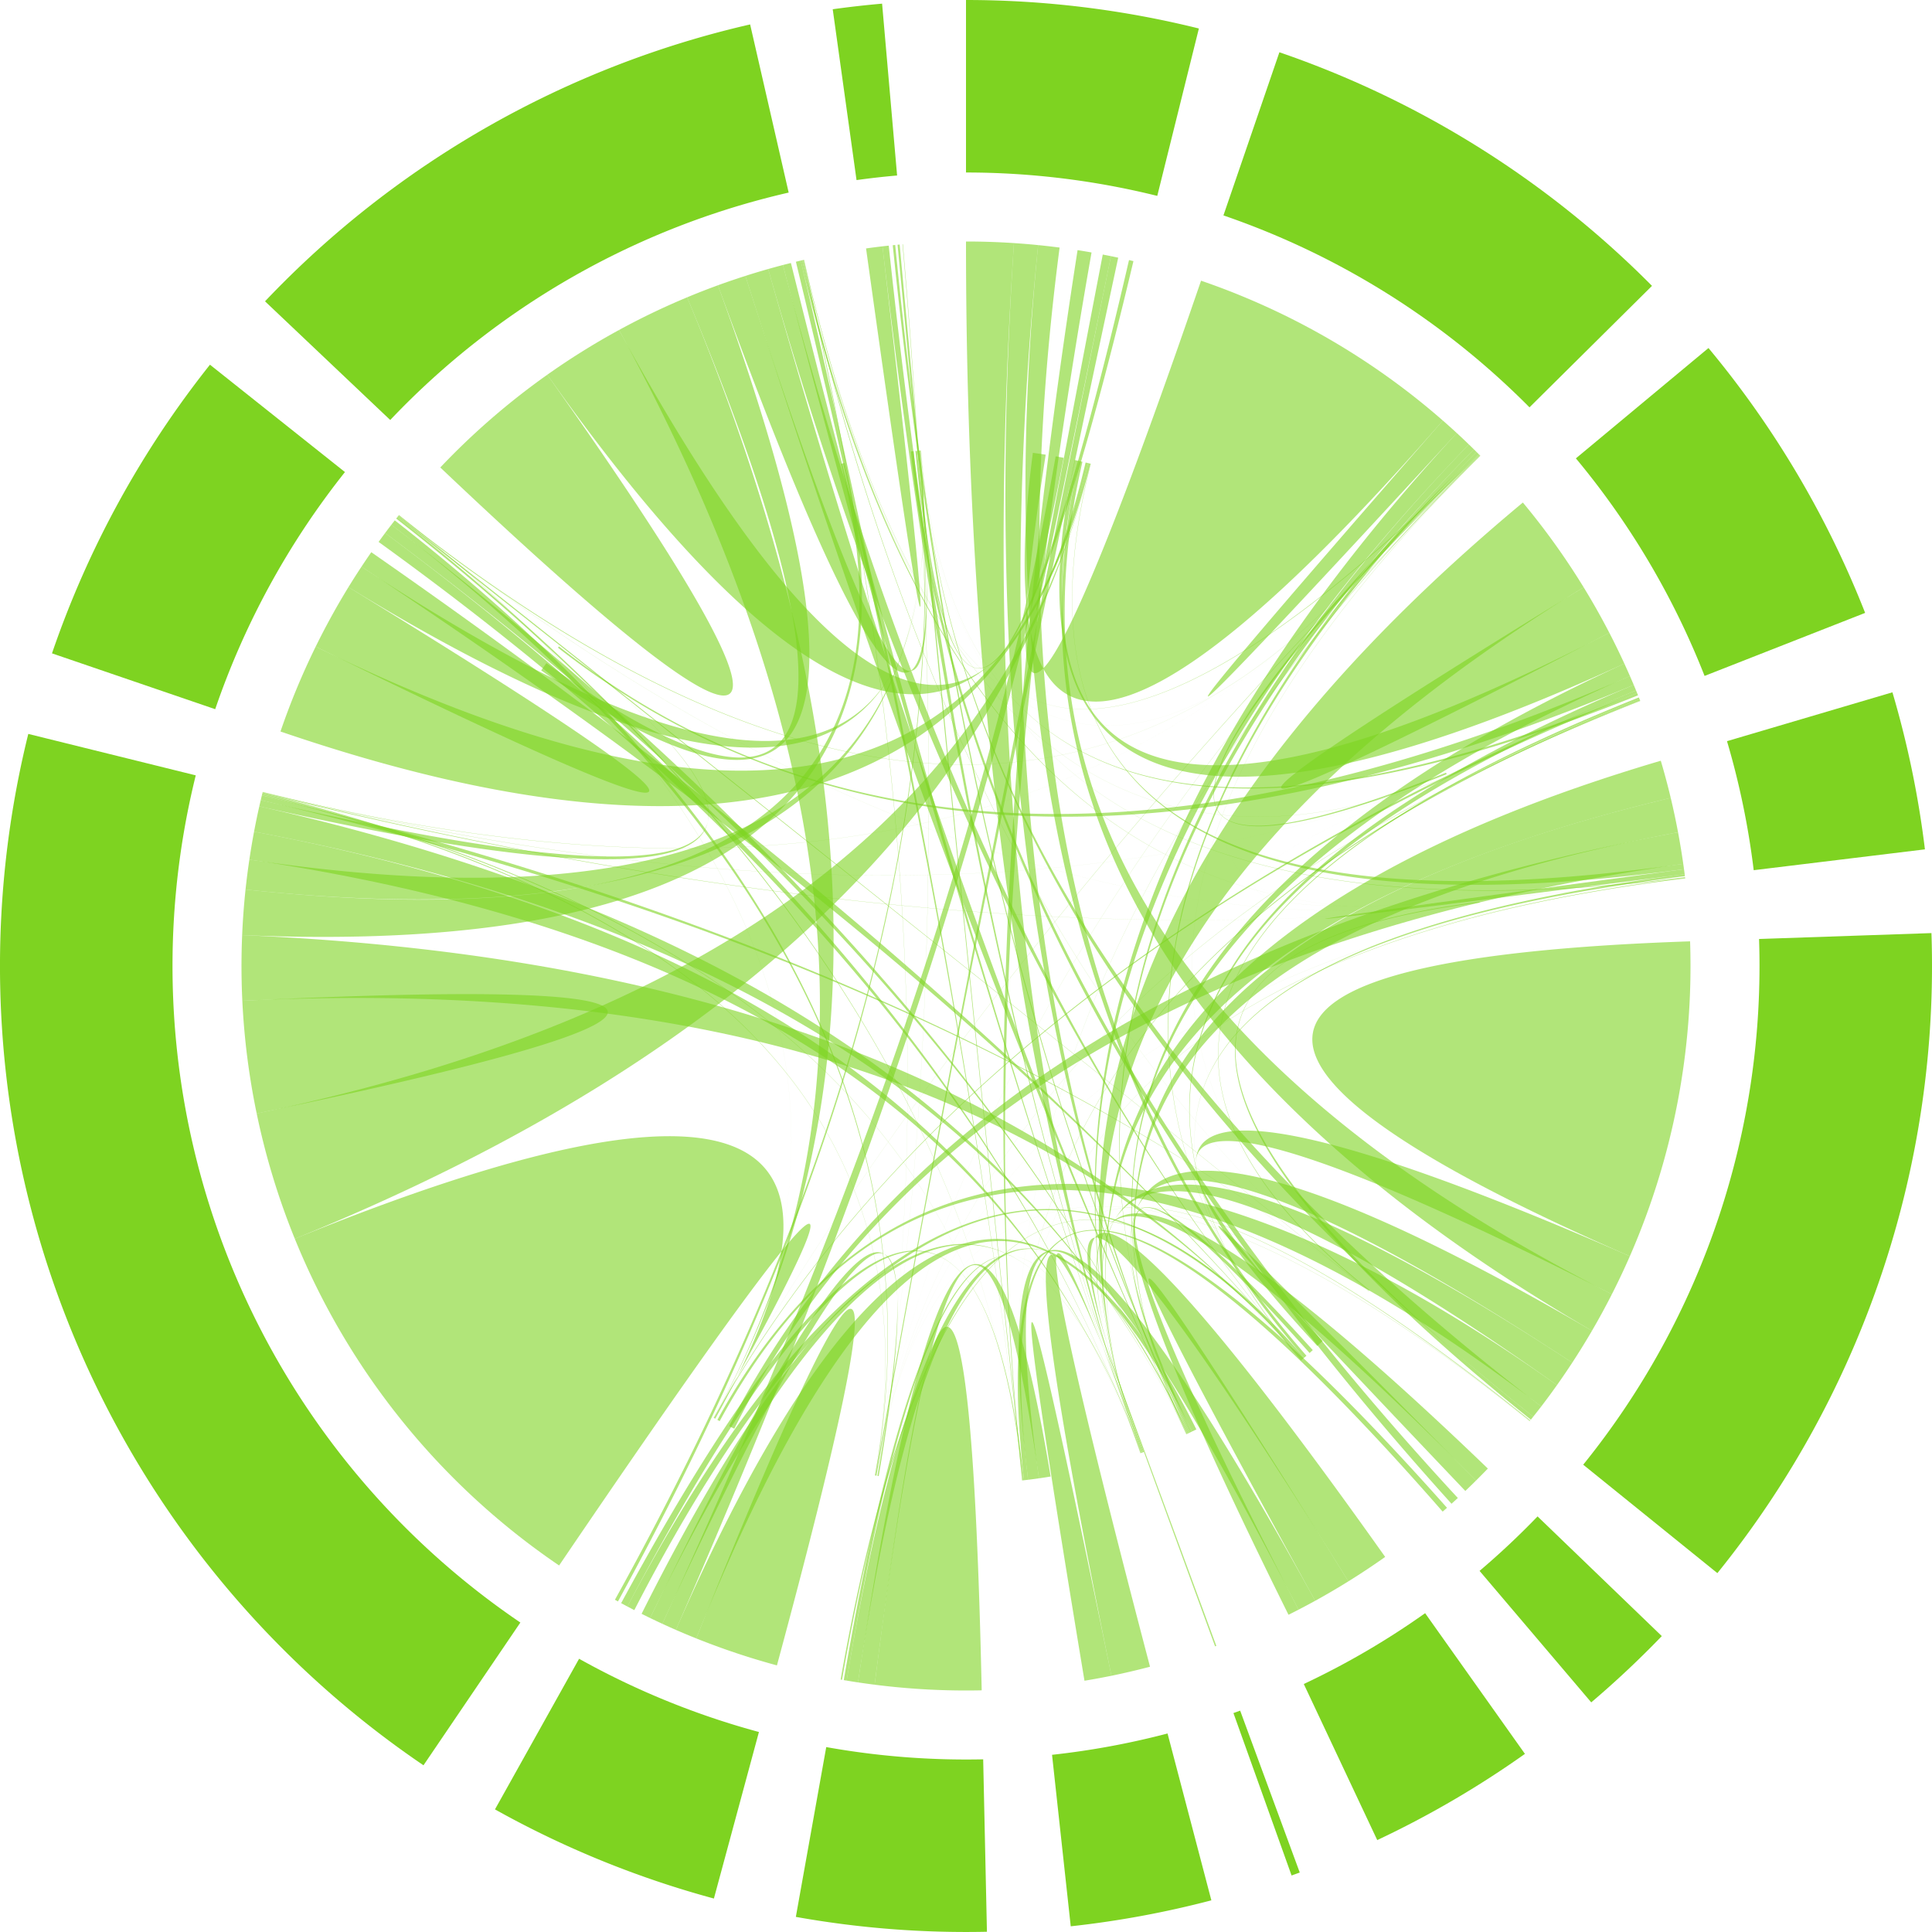 <svg xmlns="http://www.w3.org/2000/svg" width="56" height="56"><g transform="translate(28,28)" id="chord_diagram"><g><g><path fill="#7ed321" d="M1.7145055188062944e-15,-28A28,28,0,0,1,6.75,-27.174L5.544,-22.322A23,23,0,0,0,1.4083438190194562e-15,-23Z"/></g><g><path fill="#7ed321" d="M9.084,-26.485A28,28,0,0,1,19.884,-19.714L16.333,-16.193A23,23,0,0,0,7.462,-21.756Z"/></g><g><path fill="#7ed321" d="M21.521,-17.912A28,28,0,0,1,26.062,-10.235L21.408,-8.408A23,23,0,0,0,17.678,-14.714Z"/></g><g><path fill="#7ed321" d="M26.853,-7.933A28,28,0,0,1,27.795,-3.381L22.832,-2.777A23,23,0,0,0,22.058,-6.517Z"/></g><g><path fill="#7ed321" d="M27.984,-0.954A28,28,0,0,1,21.779,17.598L17.89,14.455A23,23,0,0,0,22.987,-0.783Z"/></g><g><path fill="#7ed321" d="M20.168,19.423A28,28,0,0,1,18.123,21.344L14.886,17.533A23,23,0,0,0,16.567,15.954Z"/></g><g><path fill="#7ed321" d="M16.201,22.837A28,28,0,0,1,11.92,25.336L9.791,20.812A23,23,0,0,0,13.308,18.759Z"/></g><g><path fill="#7ed321" d="M9.674,26.276A28,28,0,0,1,9.437,26.362L7.752,21.654A23,23,0,0,0,7.947,21.584Z"/></g><g><path fill="#7ed321" d="M7.112,27.082A28,28,0,0,1,3.036,27.835L2.494,22.864A23,23,0,0,0,5.842,22.246Z"/></g><g><path fill="#7ed321" d="M0.607,27.993A28,28,0,0,1,-4.932,27.562L-4.051,22.64A23,23,0,0,0,0.498,22.995Z"/></g><g><path fill="#7ed321" d="M-7.307,27.03A28,28,0,0,1,-13.653,24.446L-11.215,20.08A23,23,0,0,0,-6.002,22.203Z"/></g><g><path fill="#7ed321" d="M-15.725,23.168A28,28,0,0,1,-27.18,-6.727L-22.326,-5.526A23,23,0,0,0,-12.917,19.03Z"/></g><g><path fill="#7ed321" d="M-26.493,-9.062A28,28,0,0,1,-21.914,-17.429L-18.001,-14.317A23,23,0,0,0,-21.762,-7.444Z"/></g><g><path fill="#7ed321" d="M-20.318,-19.266A28,28,0,0,1,-6.257,-27.292L-5.14,-22.418A23,23,0,0,0,-16.689,-15.826Z"/></g><g><path fill="#7ed321" d="M-3.863,-27.732A28,28,0,0,1,-2.432,-27.894L-1.997,-22.913A23,23,0,0,0,-3.173,-22.78Z"/></g></g><g fill-opacity="0.6"><path fill="#7ed321" d="M20.988,-0.715A21,21,0,0,1,19.242,8.412Q0,0,20.988,-0.715Z"/><path fill="#7ed321" d="M-11.794,17.376A21,21,0,0,1,-19.455,7.906Q0,0,-7.268,13.121A15,15,0,0,1,-7.294,13.107Q0,0,-11.794,17.376Z"/><path fill="#7ed321" d="M6.813,-19.864A21,21,0,0,1,13.822,-15.81Q0,0,1.938,-14.874A15,15,0,0,1,2.31,-14.821Q0,0,6.813,-19.864Z"/><path fill="#7ed321" d="M-15.238,-14.45A21,21,0,0,1,-12.137,-17.138Q0,0,-15.238,-14.45Z"/><path fill="#7ed321" d="M-20.56,4.275A21,21,0,0,1,-20.976,1.008Q0,0,-20.56,4.275Z"/><path fill="#7ed321" d="M0.455,20.995A21,21,0,0,1,-2.648,20.832Q0,0,0.455,20.995Z"/><path fill="#7ed321" d="M-5.48,20.272A21,21,0,0,1,-7.819,19.49Q0,0,-5.48,20.272Z"/><path fill="#7ed321" d="M-18.849,-9.258A21,21,0,0,1,-17.9,-10.982Q0,0,-18.849,-9.258Z"/><path fill="#7ed321" d="M-19.455,7.906A21,21,0,0,1,-20.56,4.275Q0,0,3.616,-14.558A15,15,0,0,1,3.616,-14.558Q0,0,-19.455,7.906Z"/><path fill="#7ed321" d="M17.903,-10.977A21,21,0,0,1,18.647,-9.659Q0,0,17.903,-10.977Z"/><path fill="#7ed321" d="M16.141,-13.434A21,21,0,0,1,17.903,-10.977Q0,0,5.057,14.122A15,15,0,0,1,5.056,14.122Q0,0,16.141,-13.434Z"/><path fill="#7ed321" d="M-19.87,-6.797A21,21,0,0,1,-18.849,-9.258Q0,0,3.54,-14.576A15,15,0,0,1,3.608,-14.56Q0,0,-19.87,-6.797Z"/><path fill="#7ed321" d="M-12.137,-17.138A21,21,0,0,1,-10.057,-18.435Q0,0,3.467,-14.594A15,15,0,0,1,3.54,-14.576Q0,0,-12.137,-17.138Z"/><path fill="#7ed321" d="M11.084,17.836A21,21,0,0,1,10.121,18.4Q0,0,11.084,17.836Z"/><path fill="#7ed321" d="M-10.057,-18.435A21,21,0,0,1,-8.083,-19.382Q0,0,-7.308,13.1A15,15,0,0,1,-7.313,13.097Q0,0,-10.057,-18.435Z"/><path fill="#7ed321" d="M-20.976,1.008A21,21,0,0,1,-20.981,-0.895Q0,0,9.709,11.434Q0,0,-20.976,1.008Z"/><path fill="#7ed321" d="M4.215,20.573A21,21,0,0,1,3.434,20.717Q0,0,4.215,20.573Z"/><path fill="#7ed321" d="M19.242,8.412A21,21,0,0,1,18.721,9.514Q0,0,10.338,10.868A15,15,0,0,1,10.183,11.014Q0,0,19.242,8.412Z"/><path fill="#7ed321" d="M-20.981,-0.895A21,21,0,0,1,-20.883,-2.216Q0,0,-3.625,-14.555A15,15,0,0,1,-3.522,-14.581Q0,0,-20.981,-0.895Z"/><path fill="#7ed321" d="M1.2858791391047208e-15,-21A21,21,0,0,1,1.39,-20.954Q0,0,5.06,14.121A15,15,0,0,1,5.058,14.121Q0,0,1.2858791391047208e-15,-21Z"/><path fill="#7ed321" d="M18.721,9.514A21,21,0,0,1,18.144,10.573Q0,0,3.272,-14.639A15,15,0,0,1,3.375,-14.615Q0,0,18.721,9.514Z"/><path fill="#7ed321" d="M-8.083,-19.382A21,21,0,0,1,-7.19,-19.731Q0,0,-12.313,-8.567A15,15,0,0,1,-12.162,-8.78Q0,0,-8.083,-19.382Z"/><path fill="#7ed321" d="M12.15,17.128A21,21,0,0,1,11.084,17.836Q0,0,5.157,14.086A15,15,0,0,1,5.132,14.095Q0,0,12.15,17.128Z"/><path fill="#7ed321" d="M18.144,10.573A21,21,0,0,1,17.573,11.497Q0,0,6.552,13.493A15,15,0,0,1,6.483,13.527Q0,0,18.144,10.573Z"/><path fill="#7ed321" d="M5.334,20.311A21,21,0,0,1,4.215,20.573Q0,0,5.132,14.095A15,15,0,0,1,5.109,14.103Q0,0,5.334,20.311Z"/><path fill="#7ed321" d="M18.647,-9.659A21,21,0,0,1,19.083,-8.765Q0,0,3.152,-14.665A15,15,0,0,1,3.272,-14.639Q0,0,18.647,-9.659Z"/><path fill="#7ed321" d="M20.639,-3.876A21,21,0,0,1,20.79,-2.961Q0,0,-6.716,13.412A15,15,0,0,1,-6.867,13.336Q0,0,20.639,-3.876Z"/><path fill="#7ed321" d="M20.139,-5.95A21,21,0,0,1,20.427,-4.873Q0,0,5.056,14.122A15,15,0,0,1,5.056,14.122Q0,0,20.139,-5.95Z"/><path fill="#7ed321" d="M13.822,-15.81A21,21,0,0,1,14.226,-15.448Q0,0,13.822,-15.81Z"/><path fill="#7ed321" d="M20.427,-4.873A21,21,0,0,1,20.639,-3.876Q0,0,6.393,13.57A15,15,0,0,1,6.389,13.571Q0,0,20.427,-4.873Z"/><path fill="#7ed321" d="M10.121,18.4A21,21,0,0,1,9.639,18.657Q0,0,2.116,14.85A15,15,0,0,1,1.8,14.892Q0,0,10.121,18.4Z"/><path fill="#7ed321" d="M-2.648,20.832A21,21,0,0,1,-3.131,20.765Q0,0,2.453,14.798A15,15,0,0,1,2.116,14.85Q0,0,-2.648,20.832Z"/><path fill="#7ed321" d="M-2.897,-20.799A21,21,0,0,1,-2.421,-20.86Q0,0,-2.897,-20.799Z"/><path fill="#7ed321" d="M-20.883,-2.216A21,21,0,0,1,-20.772,-3.085Q0,0,-1.303,-14.943Q0,0,-20.883,-2.216Z"/><path fill="#7ed321" d="M17.13,12.148A21,21,0,0,1,16.674,12.767Q0,0,-7.14,13.192A15,15,0,0,1,-7.206,13.156Q0,0,17.13,12.148Z"/><path fill="#7ed321" d="M-7.19,-19.731A21,21,0,0,1,-6.394,-20.003Q0,0,-1.374,-14.937A15,15,0,0,1,-1.353,-14.939Q0,0,-7.19,-19.731Z"/><path fill="#7ed321" d="M14.785,14.913A21,21,0,0,1,14.473,15.216Q0,0,14.785,14.913Z"/><path fill="#7ed321" d="M-7.819,19.49A21,21,0,0,1,-8.41,19.243Q0,0,6.677,13.432A15,15,0,0,1,6.552,13.493Q0,0,-7.819,19.49Z"/><path fill="#7ed321" d="M-20.772,-3.085A21,21,0,0,1,-20.636,-3.894Q0,0,5.056,14.122Q0,0,-20.772,-3.085Z"/><path fill="#7ed321" d="M17.573,11.497A21,21,0,0,1,17.13,12.148Q0,0,5.109,14.103A15,15,0,0,1,5.088,14.111Q0,0,17.573,11.497Z"/><path fill="#7ed321" d="M-8.41,19.243A21,21,0,0,1,-8.802,19.066Q0,0,2.599,-14.773A15,15,0,0,1,2.832,-14.73Q0,0,-8.41,19.243Z"/><path fill="#7ed321" d="M-20.636,-3.894A21,21,0,0,1,-20.484,-4.628Q0,0,6.386,13.573A15,15,0,0,1,6.386,13.573Q0,0,-20.636,-3.894Z"/><path fill="#7ed321" d="M2.091,-20.896A21,21,0,0,1,2.713,-20.824Q0,0,9.868,11.297A15,15,0,0,1,9.804,11.353Q0,0,2.091,-20.896Z"/><path fill="#7ed321" d="M1.39,-20.954A21,21,0,0,1,2.091,-20.896Q0,0,6.425,13.554A15,15,0,0,1,6.409,13.562Q0,0,1.39,-20.954Z"/><path fill="#7ed321" d="M-17.9,-10.982A21,21,0,0,1,-17.522,-11.575Q0,0,-1.332,-14.941A15,15,0,0,1,-1.322,-14.942Q0,0,-17.9,-10.982Z"/><path fill="#7ed321" d="M-6.394,-20.003A21,21,0,0,1,-5.734,-20.202Q0,0,6.401,13.566A15,15,0,0,1,6.393,13.57Q0,0,-6.394,-20.003Z"/><path fill="#7ed321" d="M-17.522,-11.575A21,21,0,0,1,-17.238,-11.994Q0,0,9.721,11.423A15,15,0,0,1,9.716,11.428Q0,0,-17.522,-11.575Z"/><path fill="#7ed321" d="M15.126,14.567A21,21,0,0,1,14.785,14.913Q0,0,5.076,14.115A15,15,0,0,1,5.064,14.119Q0,0,15.126,14.567Z"/><path fill="#7ed321" d="M9.639,18.657A21,21,0,0,1,9.348,18.805Q0,0,10.052,11.134A15,15,0,0,1,9.959,11.217Q0,0,9.639,18.657Z"/><path fill="#7ed321" d="M3.964,-20.622A21,21,0,0,1,4.202,-20.575Q0,0,3.964,-20.622Z"/><path fill="#7ed321" d="M14.226,-15.448A21,21,0,0,1,14.576,-15.118Q0,0,5.058,14.122A15,15,0,0,1,5.057,14.122Q0,0,14.226,-15.448Z"/><path fill="#7ed321" d="M-5.734,-20.202A21,21,0,0,1,-5.306,-20.319Q0,0,9.713,11.431A15,15,0,0,1,9.71,11.433Q0,0,-5.734,-20.202Z"/><path fill="#7ed321" d="M-8.802,19.066A21,21,0,0,1,-9.156,18.899Q0,0,-2.531,14.785A15,15,0,0,1,-2.567,14.779Q0,0,-8.802,19.066Z"/><path fill="#7ed321" d="M3.234,-20.75A21,21,0,0,1,3.639,-20.682Q0,0,1.642,14.91A15,15,0,0,1,1.629,14.911Q0,0,3.234,-20.75Z"/><path fill="#7ed321" d="M19.083,-8.765A21,21,0,0,1,19.245,-8.404Q0,0,6.409,13.562A15,15,0,0,1,6.401,13.566Q0,0,19.083,-8.765Z"/><path fill="#7ed321" d="M16.674,12.767A21,21,0,0,1,16.442,13.063Q0,0,-1.322,-14.942A15,15,0,0,1,-1.314,-14.942Q0,0,16.674,12.767Z"/><path fill="#7ed321" d="M-3.131,20.765A21,21,0,0,1,-3.459,20.713Q0,0,6.453,13.541A15,15,0,0,1,6.425,13.554Q0,0,-3.131,20.765Z"/><path fill="#7ed321" d="M14.256,15.42A21,21,0,0,1,14.073,15.587Q0,0,-1.6,-14.914A15,15,0,0,1,-1.517,-14.923Q0,0,14.256,15.42Z"/><path fill="#7ed321" d="M19.245,-8.404A21,21,0,0,1,19.355,-8.148Q0,0,-11.827,-9.227A15,15,0,0,1,-11.798,-9.263Q0,0,19.245,-8.404Z"/><path fill="#7ed321" d="M13.942,15.704A21,21,0,0,1,13.816,15.815Q0,0,1.8,14.892A15,15,0,0,1,1.683,14.905Q0,0,13.942,15.704Z"/><path fill="#7ed321" d="M-9.614,18.67A21,21,0,0,1,-9.815,18.565Q0,0,9.804,11.353A15,15,0,0,1,9.747,11.401Q0,0,-9.614,18.67Z"/><path fill="#7ed321" d="M-17.026,-12.292A21,21,0,0,1,-16.837,-12.551Q0,0,5.058,14.121A15,15,0,0,1,5.058,14.122Q0,0,-17.026,-12.292Z"/><path fill="#7ed321" d="M-16.837,-12.551A21,21,0,0,1,-16.656,-12.79Q0,0,6.389,13.571A15,15,0,0,1,6.387,13.572Q0,0,-16.837,-12.551Z"/><path fill="#7ed321" d="M-9.156,18.899A21,21,0,0,1,-9.403,18.777Q0,0,5.088,14.111A15,15,0,0,1,5.076,14.115Q0,0,-9.156,18.899Z"/><path fill="#7ed321" d="M20.812,-2.806A21,21,0,0,1,20.831,-2.662Q0,0,20.812,-2.806Z"/><path fill="#7ed321" d="M4.202,-20.575A21,21,0,0,1,4.412,-20.531Q0,0,-2.595,14.774A15,15,0,0,1,-2.623,14.769Q0,0,4.202,-20.575Z"/><path fill="#7ed321" d="M-9.815,18.565A21,21,0,0,1,-9.996,18.468Q0,0,1.683,14.905A15,15,0,0,1,1.659,14.908Q0,0,-9.815,18.565Z"/><path fill="#7ed321" d="M-5.306,-20.319A21,21,0,0,1,-5.075,-20.377Q0,0,5.056,14.122A15,15,0,0,1,5.056,14.122Q0,0,-5.306,-20.319Z"/><path fill="#7ed321" d="M14.576,-15.118A21,21,0,0,1,14.723,-14.975Q0,0,6.387,13.572A15,15,0,0,1,6.386,13.573Q0,0,14.576,-15.118Z"/><path fill="#7ed321" d="M4.725,-20.462A21,21,0,0,1,4.853,-20.431Q0,0,-1.466,-14.928A15,15,0,0,1,-1.417,-14.933Q0,0,4.725,-20.462Z"/><path fill="#7ed321" d="M19.355,-8.148A21,21,0,0,1,19.421,-7.988Q0,0,9.73,11.416A15,15,0,0,1,9.721,11.423Q0,0,19.355,-8.148Z"/><path fill="#7ed321" d="M-20.484,-4.628A21,21,0,0,1,-20.442,-4.809Q0,0,-11.74,-9.337A15,15,0,0,1,-11.74,-9.337Q0,0,-20.484,-4.628Z"/><path fill="#7ed321" d="M-2.421,-20.86A21,21,0,0,1,-2.24,-20.88Q0,0,5.061,14.12A15,15,0,0,1,5.06,14.121Q0,0,-2.421,-20.86Z"/><path fill="#7ed321" d="M-16.656,-12.79A21,21,0,0,1,-16.557,-12.917Q0,0,-2.623,14.769A15,15,0,0,1,-2.633,14.767Q0,0,-16.656,-12.79Z"/><path fill="#7ed321" d="M20.79,-2.961A21,21,0,0,1,20.812,-2.806Q0,0,3.608,-14.56A15,15,0,0,1,3.616,-14.558Q0,0,20.79,-2.961Z"/><path fill="#7ed321" d="M14.799,-14.899A21,21,0,0,1,14.865,-14.833Q0,0,13.914,-5.604A15,15,0,0,1,13.931,-5.56Q0,0,14.799,-14.899Z"/><path fill="#7ed321" d="M-4.93,-20.413A21,21,0,0,1,-4.79,-20.447Q0,0,1.626,14.912Q0,0,-4.93,-20.413Z"/><path fill="#7ed321" d="M16.442,13.063A21,21,0,0,1,16.373,13.15Q0,0,14.884,-1.86A15,15,0,0,1,14.887,-1.838Q0,0,16.442,13.063Z"/><path fill="#7ed321" d="M-20.442,-4.809A21,21,0,0,1,-20.41,-4.945Q0,0,11.668,9.427A15,15,0,0,1,11.667,9.427Q0,0,-20.442,-4.809Z"/><path fill="#7ed321" d="M-10.088,18.418A21,21,0,0,1,-10.176,18.37Q0,0,-1.353,-14.939A15,15,0,0,1,-1.332,-14.941Q0,0,-10.088,18.418Z"/><path fill="#7ed321" d="M-2.123,-20.892A21,21,0,0,1,-2.052,-20.899Q0,0,6.483,13.527A15,15,0,0,1,6.453,13.541Q0,0,-2.123,-20.892Z"/><path fill="#7ed321" d="M14.723,-14.975A21,21,0,0,1,14.799,-14.899Q0,0,9.716,11.428A15,15,0,0,1,9.713,11.431Q0,0,14.723,-14.975Z"/><path fill="#7ed321" d="M19.421,-7.988A21,21,0,0,1,19.452,-7.913Q0,0,-7.294,13.107A15,15,0,0,1,-7.308,13.1Q0,0,19.421,-7.988Z"/><path fill="#7ed321" d="M-3.459,20.713A21,21,0,0,1,-3.543,20.699Q0,0,5.064,14.119A15,15,0,0,1,5.061,14.12Q0,0,-3.459,20.713Z"/><path fill="#7ed321" d="M-1.984,-20.906A21,21,0,0,1,-1.923,-20.912Q0,0,1.659,14.908A15,15,0,0,1,1.642,14.91Q0,0,-1.984,-20.906Z"/><path fill="#7ed321" d="M19.504,-7.784A21,21,0,0,1,19.522,-7.739Q0,0,11.695,9.393A15,15,0,0,1,11.683,9.408Q0,0,19.504,-7.784Z"/><path fill="#7ed321" d="M7.256,19.707A21,21,0,0,1,7.22,19.72Q0,0,7.256,19.707Z"/><path fill="#7ed321" d="M19.452,-7.913A21,21,0,0,1,19.479,-7.846Q0,0,-1.306,-14.943A15,15,0,0,1,-1.304,-14.943Q0,0,19.452,-7.913Z"/><path fill="#7ed321" d="M-3.594,20.69A21,21,0,0,1,-3.633,20.683Q0,0,9.747,11.401A15,15,0,0,1,9.73,11.416Q0,0,-3.594,20.69Z"/><path fill="#7ed321" d="M20.831,-2.662A21,21,0,0,1,20.838,-2.604Q0,0,9.71,11.433A15,15,0,0,1,9.709,11.434Q0,0,20.831,-2.662Z"/><path fill="#7ed321" d="M-16.517,-12.969A21,21,0,0,1,-16.482,-13.014Q0,0,1.626,14.912A15,15,0,0,1,1.626,14.912Q0,0,-16.517,-12.969Z"/><path fill="#7ed321" d="M19.522,-7.739A21,21,0,0,1,19.539,-7.695Q0,0,1.629,14.911A15,15,0,0,1,1.628,14.911Q0,0,19.522,-7.739Z"/><path fill="#7ed321" d="M-16.482,-13.014A21,21,0,0,1,-16.457,-13.045Q0,0,11.675,9.417A15,15,0,0,1,11.672,9.421Q0,0,-16.482,-13.014Z"/><path fill="#7ed321" d="M-4.79,-20.447A21,21,0,0,1,-4.746,-20.457Q0,0,14.89,-1.812A15,15,0,0,1,14.89,-1.812Q0,0,-4.79,-20.447Z"/><path fill="#7ed321" d="M-20.41,-4.945A21,21,0,0,1,-20.402,-4.977Q0,0,-2.633,14.767A15,15,0,0,1,-2.638,14.766Q0,0,-20.41,-4.945Z"/><path fill="#7ed321" d="M-20.402,-4.977A21,21,0,0,1,-20.394,-5.009Q0,0,1.626,14.912Q0,0,-20.402,-4.977Z"/><path fill="#7ed321" d="M-16.457,-13.045A21,21,0,0,1,-16.442,-13.063Q0,0,10.649,-10.564A15,15,0,0,1,10.651,-10.562Q0,0,-16.457,-13.045Z"/><path fill="#7ed321" d="M-4.746,-20.457A21,21,0,0,1,-4.727,-20.461Q0,0,11.668,9.426A15,15,0,0,1,11.668,9.427Q0,0,-4.746,-20.457Z"/><path fill="#7ed321" d="M-20.394,-5.009A21,21,0,0,1,-20.389,-5.029Q0,0,14.89,-1.811Q0,0,-20.394,-5.009Z"/><path fill="#7ed321" d="M14.865,-14.833A21,21,0,0,1,14.879,-14.82Q0,0,-1.304,-14.943A15,15,0,0,1,-1.303,-14.943Q0,0,14.865,-14.833Z"/><path fill="#7ed321" d="M-4.727,-20.461A21,21,0,0,1,-4.708,-20.465Q0,0,-2.642,14.766A15,15,0,0,1,-2.642,14.766Q0,0,-4.727,-20.461Z"/><path fill="#7ed321" d="M20.842,-2.573A21,21,0,0,1,20.844,-2.556Q0,0,-1.303,-14.943A15,15,0,0,1,-1.303,-14.943Q0,0,20.842,-2.573Z"/><path fill="#7ed321" d="M16.356,13.171A21,21,0,0,1,16.346,13.184Q0,0,1.628,14.911A15,15,0,0,1,1.627,14.912Q0,0,16.356,13.171Z"/><path fill="#7ed321" d="M14.879,-14.82A21,21,0,0,1,14.89,-14.809Q0,0,-7.313,13.097A15,15,0,0,1,-7.314,13.096Q0,0,14.879,-14.82Z"/><path fill="#7ed321" d="M-4.708,-20.465A21,21,0,0,1,-4.699,-20.468Q0,0,13.96,-5.488A15,15,0,0,1,13.961,-5.484Q0,0,-4.708,-20.465Z"/><path fill="#7ed321" d="M20.844,-2.556A21,21,0,0,1,20.846,-2.542Q0,0,1.627,14.912A15,15,0,0,1,1.626,14.912Q0,0,20.844,-2.556Z"/><path fill="#7ed321" d="M19.539,-7.695A21,21,0,0,1,19.544,-7.683Q0,0,-2.641,14.766A15,15,0,0,1,-2.642,14.766Q0,0,19.539,-7.695Z"/><path fill="#7ed321" d="M-1.84,-20.919A21,21,0,0,1,-1.829,-20.92Q0,0,-2.638,14.766A15,15,0,0,1,-2.639,14.766Q0,0,-1.84,-20.919Z"/><path fill="#7ed321" d="M14.89,-14.809A21,21,0,0,1,14.898,-14.8Q0,0,1.626,14.912A15,15,0,0,1,1.626,14.912Q0,0,14.89,-14.809Z"/><path fill="#7ed321" d="M-20.389,-5.029A21,21,0,0,1,-20.387,-5.038Q0,0,10.652,-10.561A15,15,0,0,1,10.652,-10.561Q0,0,-20.389,-5.029Z"/><path fill="#7ed321" d="M-16.442,-13.063A21,21,0,0,1,-16.438,-13.069Q0,0,-7.314,13.096A15,15,0,0,1,-7.314,13.096Q0,0,-16.442,-13.063Z"/><path fill="#7ed321" d="M16.341,13.19A21,21,0,0,1,16.337,13.195Q0,0,-2.639,14.766A15,15,0,0,1,-2.64,14.766Q0,0,16.341,13.19Z"/><path fill="#7ed321" d="M-20.387,-5.038A21,21,0,0,1,-20.385,-5.045Q0,0,13.962,-5.484A15,15,0,0,1,13.962,-5.483Q0,0,-20.387,-5.038Z"/><path fill="#7ed321" d="M14.904,-14.794A21,21,0,0,1,14.908,-14.79Q0,0,11.669,9.425A15,15,0,0,1,11.668,9.426Q0,0,14.904,-14.794Z"/><path fill="#7ed321" d="M14.898,-14.8A21,21,0,0,1,14.904,-14.794Q0,0,-2.642,14.766A15,15,0,0,1,-2.642,14.765Q0,0,14.898,-14.8Z"/><path fill="#7ed321" d="M-4.699,-20.468A21,21,0,0,1,-4.693,-20.469Q0,0,10.651,-10.562A15,15,0,0,1,10.652,-10.561Q0,0,-4.699,-20.468Z"/><path fill="#7ed321" d="M20.846,-2.542A21,21,0,0,1,20.846,-2.539Q0,0,-2.64,14.766A15,15,0,0,1,-2.641,14.766Q0,0,20.846,-2.542Z"/><path fill="#7ed321" d="M-16.438,-13.069A21,21,0,0,1,-16.436,-13.072Q0,0,14.89,-1.812A15,15,0,0,1,14.89,-1.811Q0,0,-16.438,-13.069Z"/><path fill="#7ed321" d="M20.846,-2.539A21,21,0,0,1,20.846,-2.537Q0,0,13.961,-5.484A15,15,0,0,1,13.962,-5.484Q0,0,20.846,-2.539Z"/><path fill="#7ed321" d="M14.912,-14.786A21,21,0,0,1,14.913,-14.785Q0,0,14.89,-1.811A15,15,0,0,1,14.89,-1.811Q0,0,14.912,-14.786Z"/></g></g></svg>